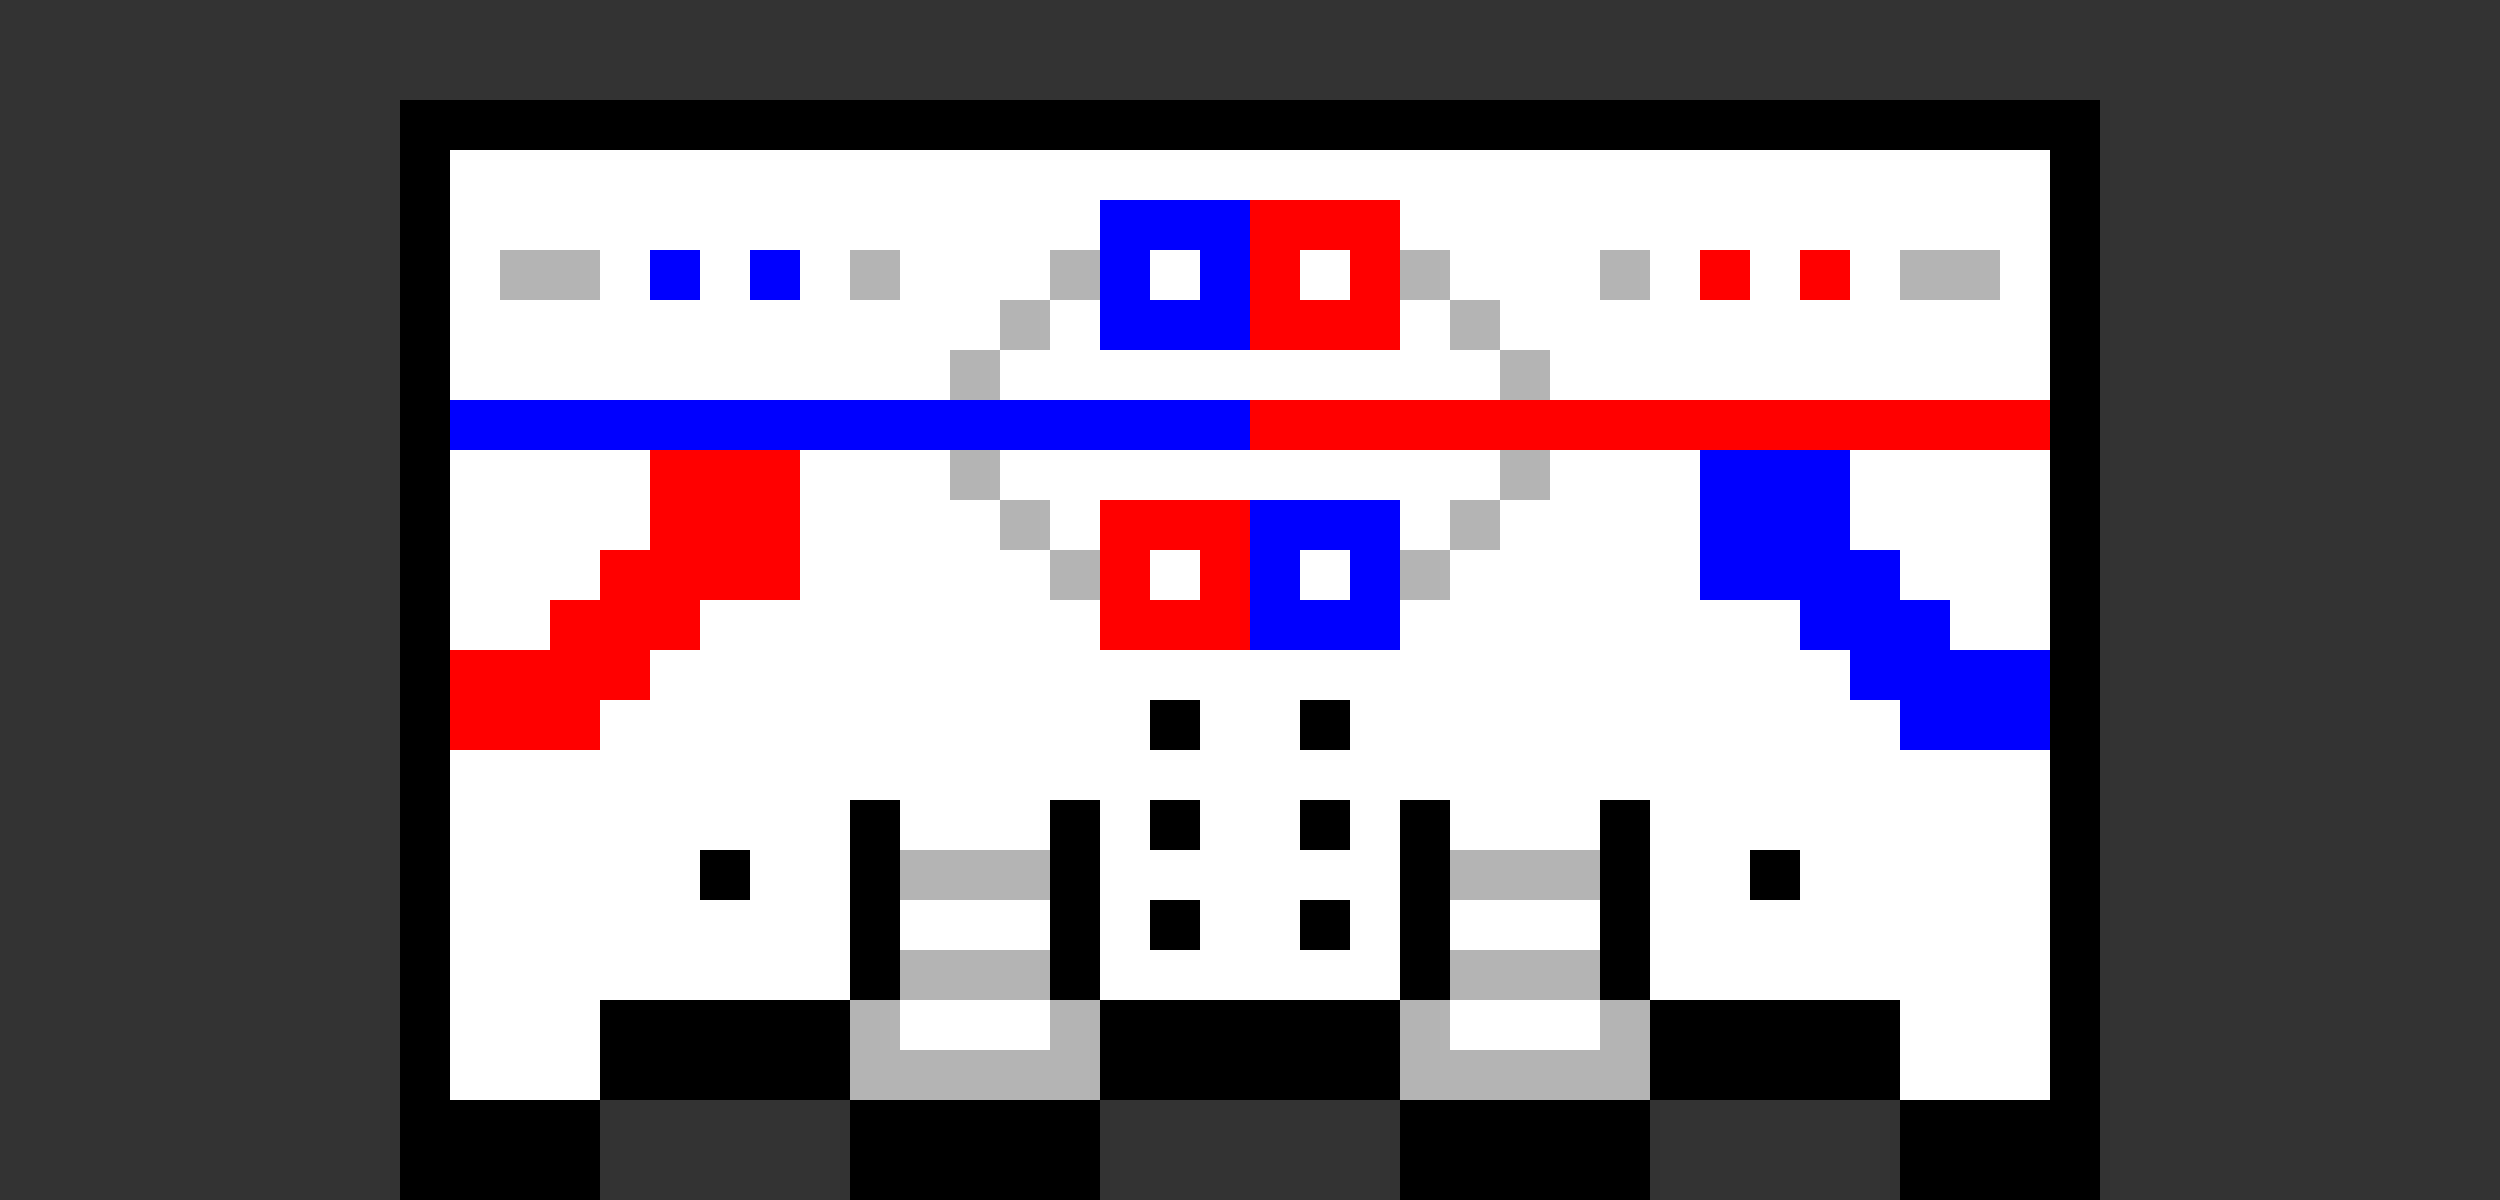 <svg xmlns="http://www.w3.org/2000/svg" viewBox="0 0 50 24"><rect x="0" y="0" width="50" height="24" fill="#333333" stroke="none"/><path d="M8 2v22h4v-2h5v2h5v-2h6v2h5v-2h5v2h4V2H8z"/><path d="M9 3v19h3v-2h5v-4h1v4h-1v2h5v-2h-1v-4h1v4h6v-4h1v4h-1v2h5v-2h-1v-4h1v4h5v2h3V3H9zm26 14h1v1h-1v-1zm-8-2h-1v-1h1v1zm-12 3h-1v-1h1v1zm8-4h1v1h-1v-1zm0 2h1v1h-1v-1zm0 3v-1h1v1h-1zm4 0h-1v-1h1v1zm0-2h-1v-1h1v1z" fill="#fff"/><g fill="#b4b4b4"><path d="M28 11h1v1h-1zm4 10h-3v-1h-1v2h5v-2h-1v1z"/><path d="M31 20h1v-1h-3v1h2zm-1-3h-1v1h3v-1h-2zm0-8h1v1h-1z"/><path d="M29 10h1v1h-1zm-1-5h1v1h-1z"/><path d="M29 6h1v1h-1z"/><path d="M30 7h1v1h-1zm2-2h1v1h-1zm7 0h-1v1h2V5h-1zm-18 6h1v1h-1zm0 10h-3v-1h-1v2h5v-2h-1v1z"/><path d="M20 20h1v-1h-3v1h2zm-2-2h3v-1h-3v1zm1-9h1v1h-1z"/><path d="M20 10h1v1h-1zm1-5h1v1h-1z"/><path d="M20 6h1v1h-1z"/><path d="M19 7h1v1h-1zm-2-2h1v1h-1zm-7 0v1h2V5h-2z"/></g><path d="M27 7h1V4h-3v3h2zm-1-2h1v1h-1V5zm8 0h1v1h-1zm2 0h1v1h-1zm4 3H25v1h16V8h-1zM14 9h-1v2h-1v1h-1v1H9v2h3v-1h1v-1h1v-1h2V9h-2zm9 1h-1v3h3v-3h-2zm1 2h-1v-1h1v1z" fill="red"/><path d="M40 13h-1v-1h-1v-1h-1V9h-3v3h2v1h1v1h1v1h3v-2h-1zm-14-3h-1v3h3v-3h-2zm1 2h-1v-1h1v1zm-3-5h1V4h-3v3h2zm-1-2h1v1h-1V5zm-8 0h1v1h-1zm-2 0h1v1h-1zm12 3H9v1h16V8z" fill="#00f"/></svg>
